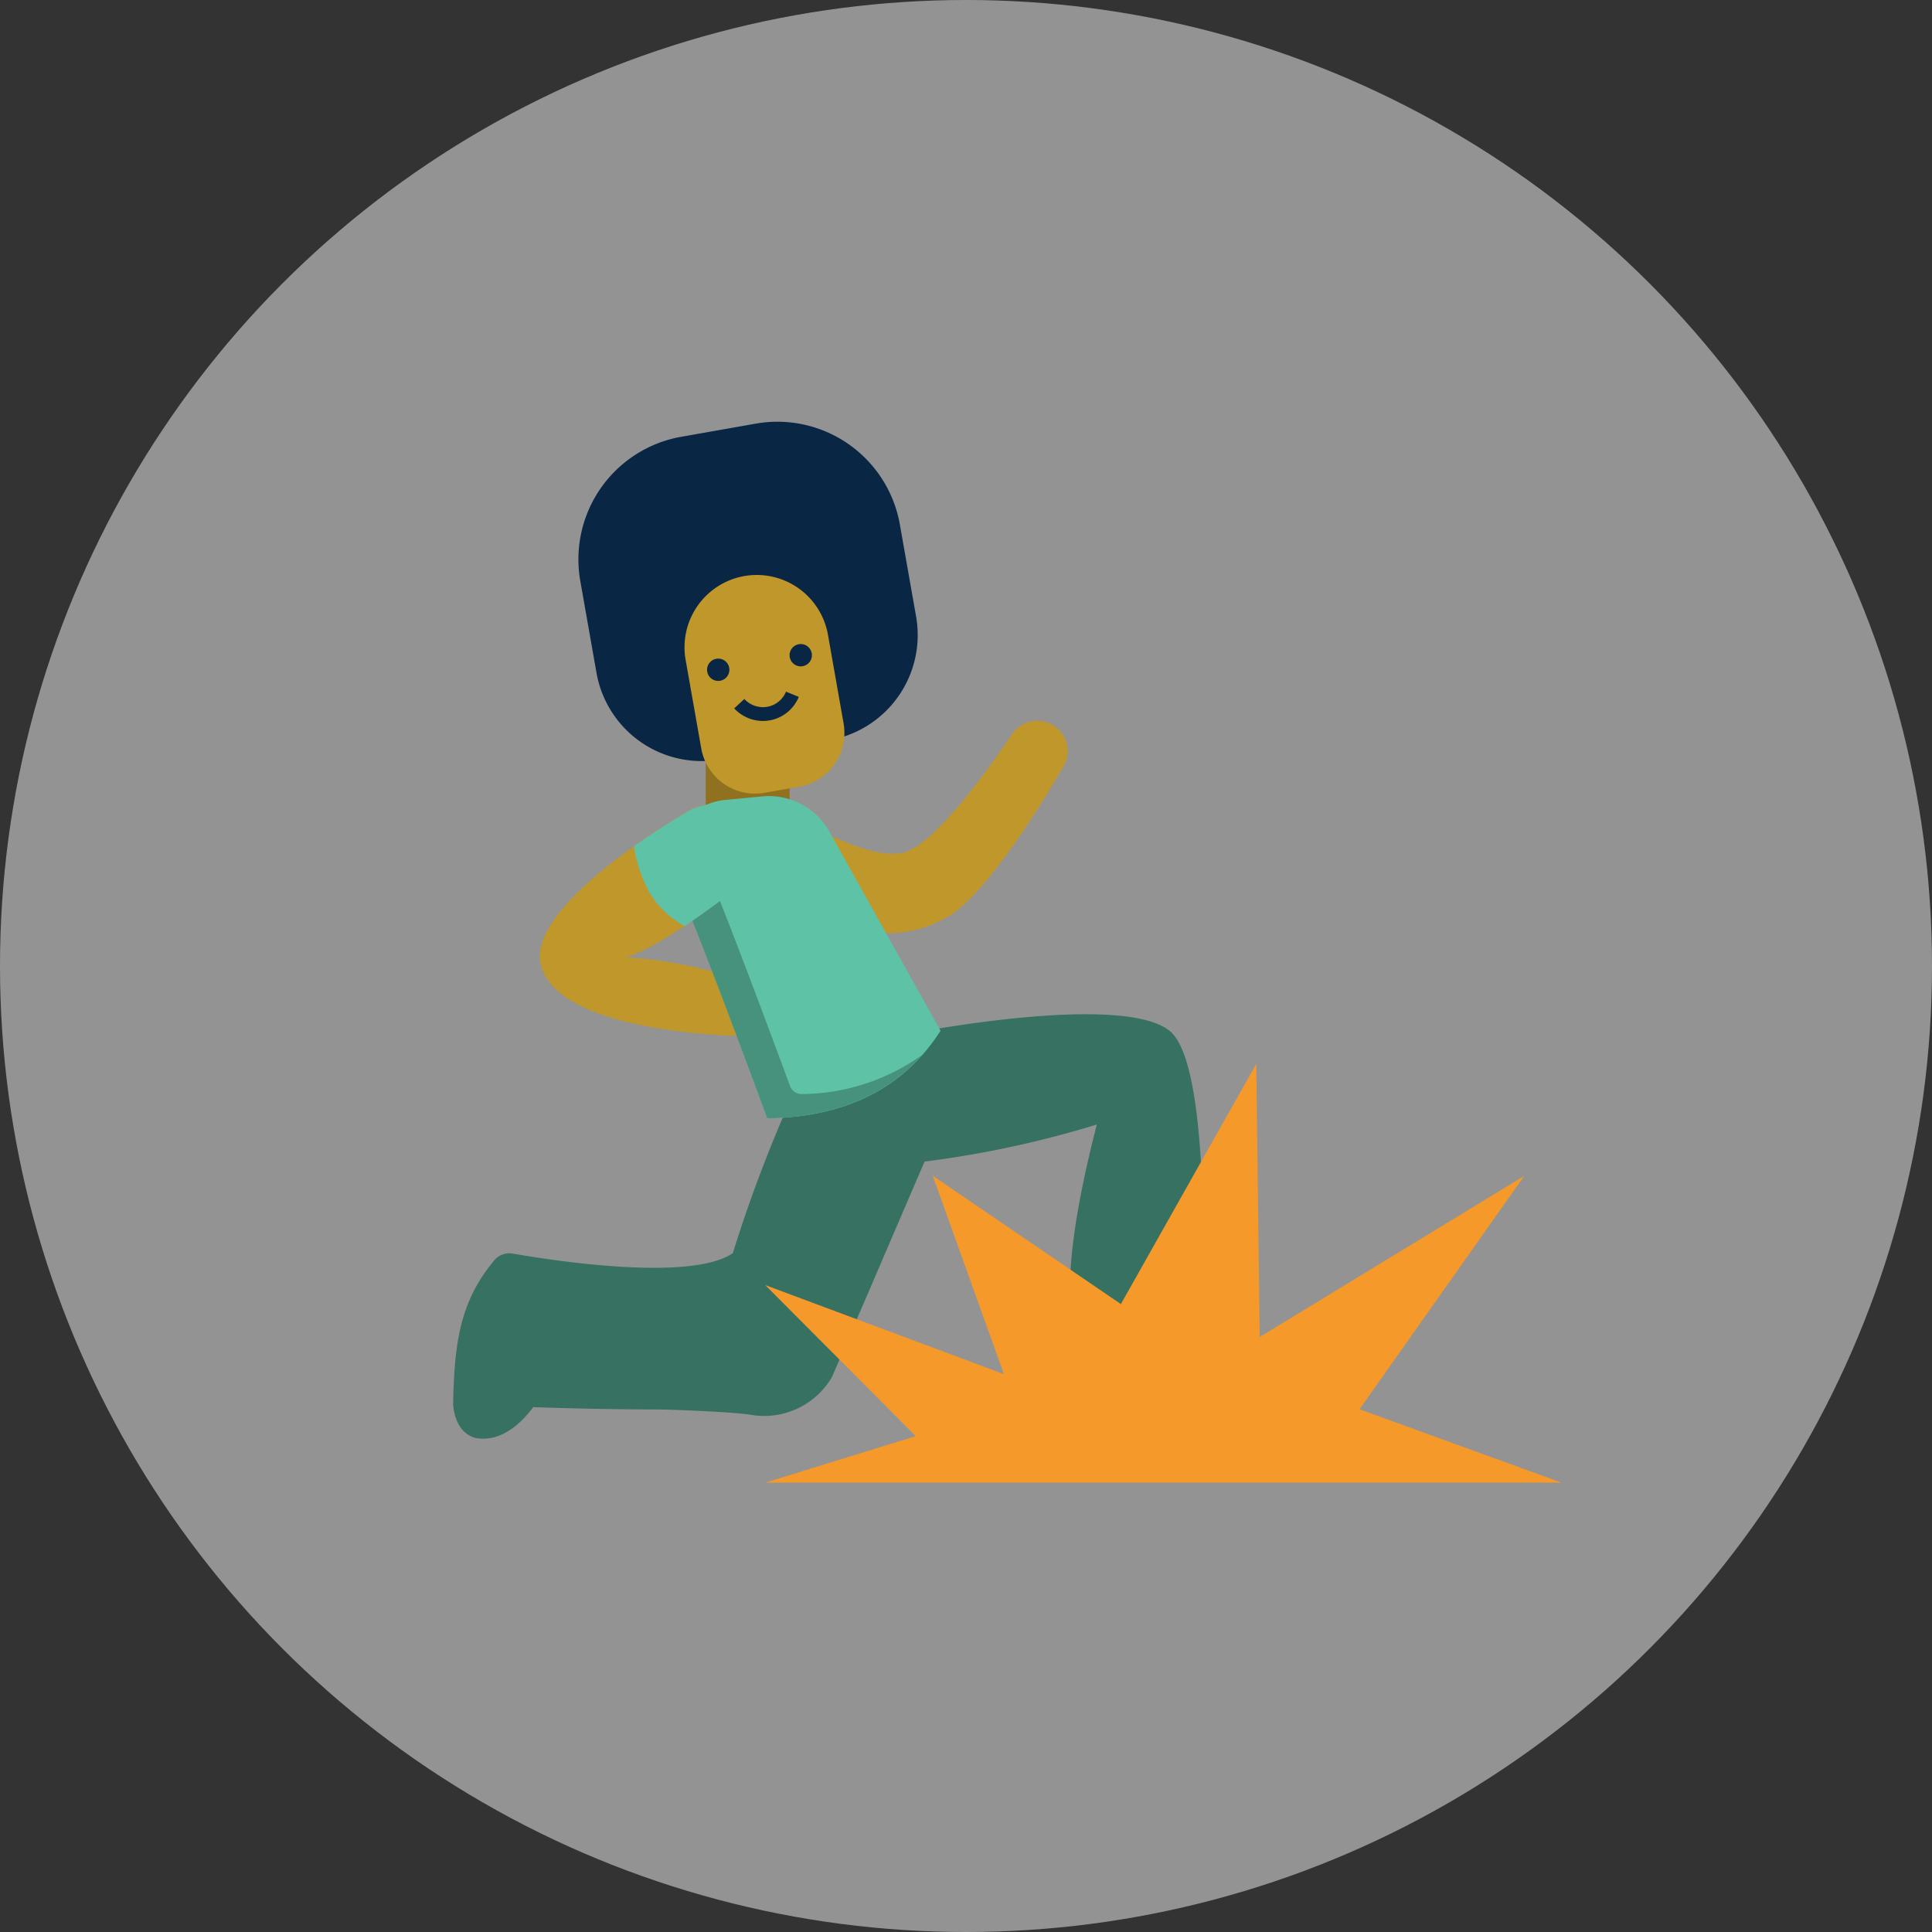 <svg xmlns="http://www.w3.org/2000/svg" width="140" height="140" viewBox="0 0 140 140">
    <rect x="0" y="0" width="140" height="140" fill="#333333" stroke="none"/>
    <defs>
        <clipPath id="8maefy81wa">
            <path data-name="Rectangle 6827" style="fill:#fff" d="M0 0h80.327v76.878H0z"/>
        </clipPath>
    </defs>
    <g data-name="Group 26357" transform="translate(-666 -4323)">
        <circle data-name="Ellipse 1083" cx="70" cy="70" r="70" transform="translate(666 4323)" style="fill:#f4f4f4;opacity:.5"/>
        <g transform="translate(698.836 4353.561)" style="clip-path:url(#8maefy81wa)">
            <path data-name="Path 23994" d="M17.47 14.265h-6.076v7.342h6.076z" transform="translate(6.911 8.652)" style="fill:#8f7120"/>
            <path data-name="Path 23995" d="m13.095 1.092 5.413-.955a9.014 9.014 0 0 1 10.437 7.308l1.177 6.673a7.735 7.735 0 0 1-6.271 8.955l-7.933 1.4A7.735 7.735 0 0 1 6.963 18.2l-1.176-6.671a9.018 9.018 0 0 1 7.308-10.437z" transform="translate(3.426 -.001)" style="fill:#0a2645"/>
            <path data-name="Path 23996" d="M14.764 6.991a5.241 5.241 0 0 1 6.066 4.248l1.134 6.429a3.962 3.962 0 0 1-3.21 4.585l-2.519.444a3.962 3.962 0 0 1-4.585-3.21l-1.134-6.429a5.241 5.241 0 0 1 4.248-6.067z" transform="translate(6.33 4.192)" style="fill:#bf972b"/>
            <path data-name="Path 23997" d="M12.907 12.974a2.34 2.34 0 0 0 2.112.719 2.313 2.313 0 0 0 1.737-1.4" transform="translate(7.828 7.456)" style="fill:none;stroke:#0a2645;stroke-miterlimit:10"/>
            <path data-name="Path 23998" d="M12.262 12.3a.808.808 0 1 0-.808-.808.808.808 0 0 0 .808.808z" transform="translate(6.947 6.481)" style="fill:#0a2645"/>
            <path data-name="Path 23999" d="M15.984 11.644a.808.808 0 1 0-.808-.808.808.808 0 0 0 .808.808z" transform="translate(9.205 6.082)" style="fill:#0a2645"/>
            <path data-name="Path 24000" d="M17.563 27.156a8.2 8.2 0 0 0 8.812.8c2.787-1.107 6.986-7.87 8.9-11.153a2.2 2.2 0 0 0-3.728-2.335c-1.928 2.85-5.7 8.055-7.864 8.564-2.99.7-8.939-3.308-8.939-3.308l2.812 7.438z" transform="translate(8.943 8.188)" style="fill:#bf972b"/>
            <path data-name="Path 24001" d="M19.222 19.045a3.282 3.282 0 0 0-4.562-1.311c-3.9 2.29-11.542 7.508-10.683 11.109 1.241 5.2 15.162 5.2 15.162 5.2l-.986-4.174a32.046 32.046 0 0 0-8.042-1.553c1.966-.452 6.337-3.595 8.29-5.211a3.285 3.285 0 0 0 .821-4.066z" transform="translate(2.372 10.484)" style="fill:#bf972b"/>
            <path data-name="Path 24002" d="M26.366 28.054a102.391 102.391 0 0 0-6.1 15.181c-3.066 2.093-13.066.534-15.946.032a1.432 1.432 0 0 0-1.349.5C.56 46.671.083 49.566 0 54.166c0 0 .032 2 1.591 2.456C3.55 57 5.058 55.4 5.8 54.395c2.666.089 5.86.165 8.729.165 1.234 0 5.873.185 7.024.388a5.7 5.7 0 0 0 5.9-2.736l9.162-21.327-10.242-2.837z" transform="translate(0 17.012)" style="fill:#367161"/>
            <path data-name="Path 24003" d="M14.578 33.214s2.284 5.478 10.848 4.174A74.155 74.155 0 0 0 37.8 34.716c-1.89 7.425-3.016 14.4-.535 19.24l7.991-1.3S46.6 30.79 43.089 27.94s-18.96.21-18.96.21l-9.55 5.058z" transform="translate(8.842 16.21)" style="fill:#367161"/>
            <path data-name="Path 24004" d="m13.96 17.149 2.539-.242a5.024 5.024 0 0 1 4.855 2.551l8.055 14.43c-2.634 4.129-6.808 6.261-12.553 6.35 0 0-5.014-13.686-6.712-17.4a3.581 3.581 0 0 1 .643-4.18 4.815 4.815 0 0 1 3.173-1.509z" transform="translate(5.91 10.242)" style="fill:#5ec2a6"/>
            <path data-name="Path 24005" d="M19.377 38.175a.887.887 0 0 1-.872-.585c-.993-2.685-5.007-13.552-6.49-16.8a3.553 3.553 0 0 1 .07-3.41 4.632 4.632 0 0 0-1.3.973 3.578 3.578 0 0 0-.643 4.18c1.692 3.716 6.712 17.4 6.712 17.4 4.867-.076 8.608-1.622 11.243-4.606a15.177 15.177 0 0 1-8.72 2.848z" transform="translate(5.907 10.543)" style="fill:#47927d"/>
            <path data-name="Path 24006" d="M14.075 59.312h57.714l-14.646-5.319 11.936-16.912-19.17 11.675-.248-19.794L39.85 46.37l-13.635-9.3 5.16 14.379-17.3-6.458 10.912 10.95z" transform="translate(8.537 17.567)" style="fill:#f5992b"/>
            <path data-name="Path 24007" d="M9.188 23.479a6.628 6.628 0 0 0 2.653 2.577 52.546 52.546 0 0 0 4-2.946 3.286 3.286 0 0 0-3.741-5.376 53.67 53.67 0 0 0-3.945 2.558 10.559 10.559 0 0 0 1.043 3.188z" transform="translate(4.944 10.484)" style="fill:#5ec2a6"/>
        </g>
    </g>
</svg>
